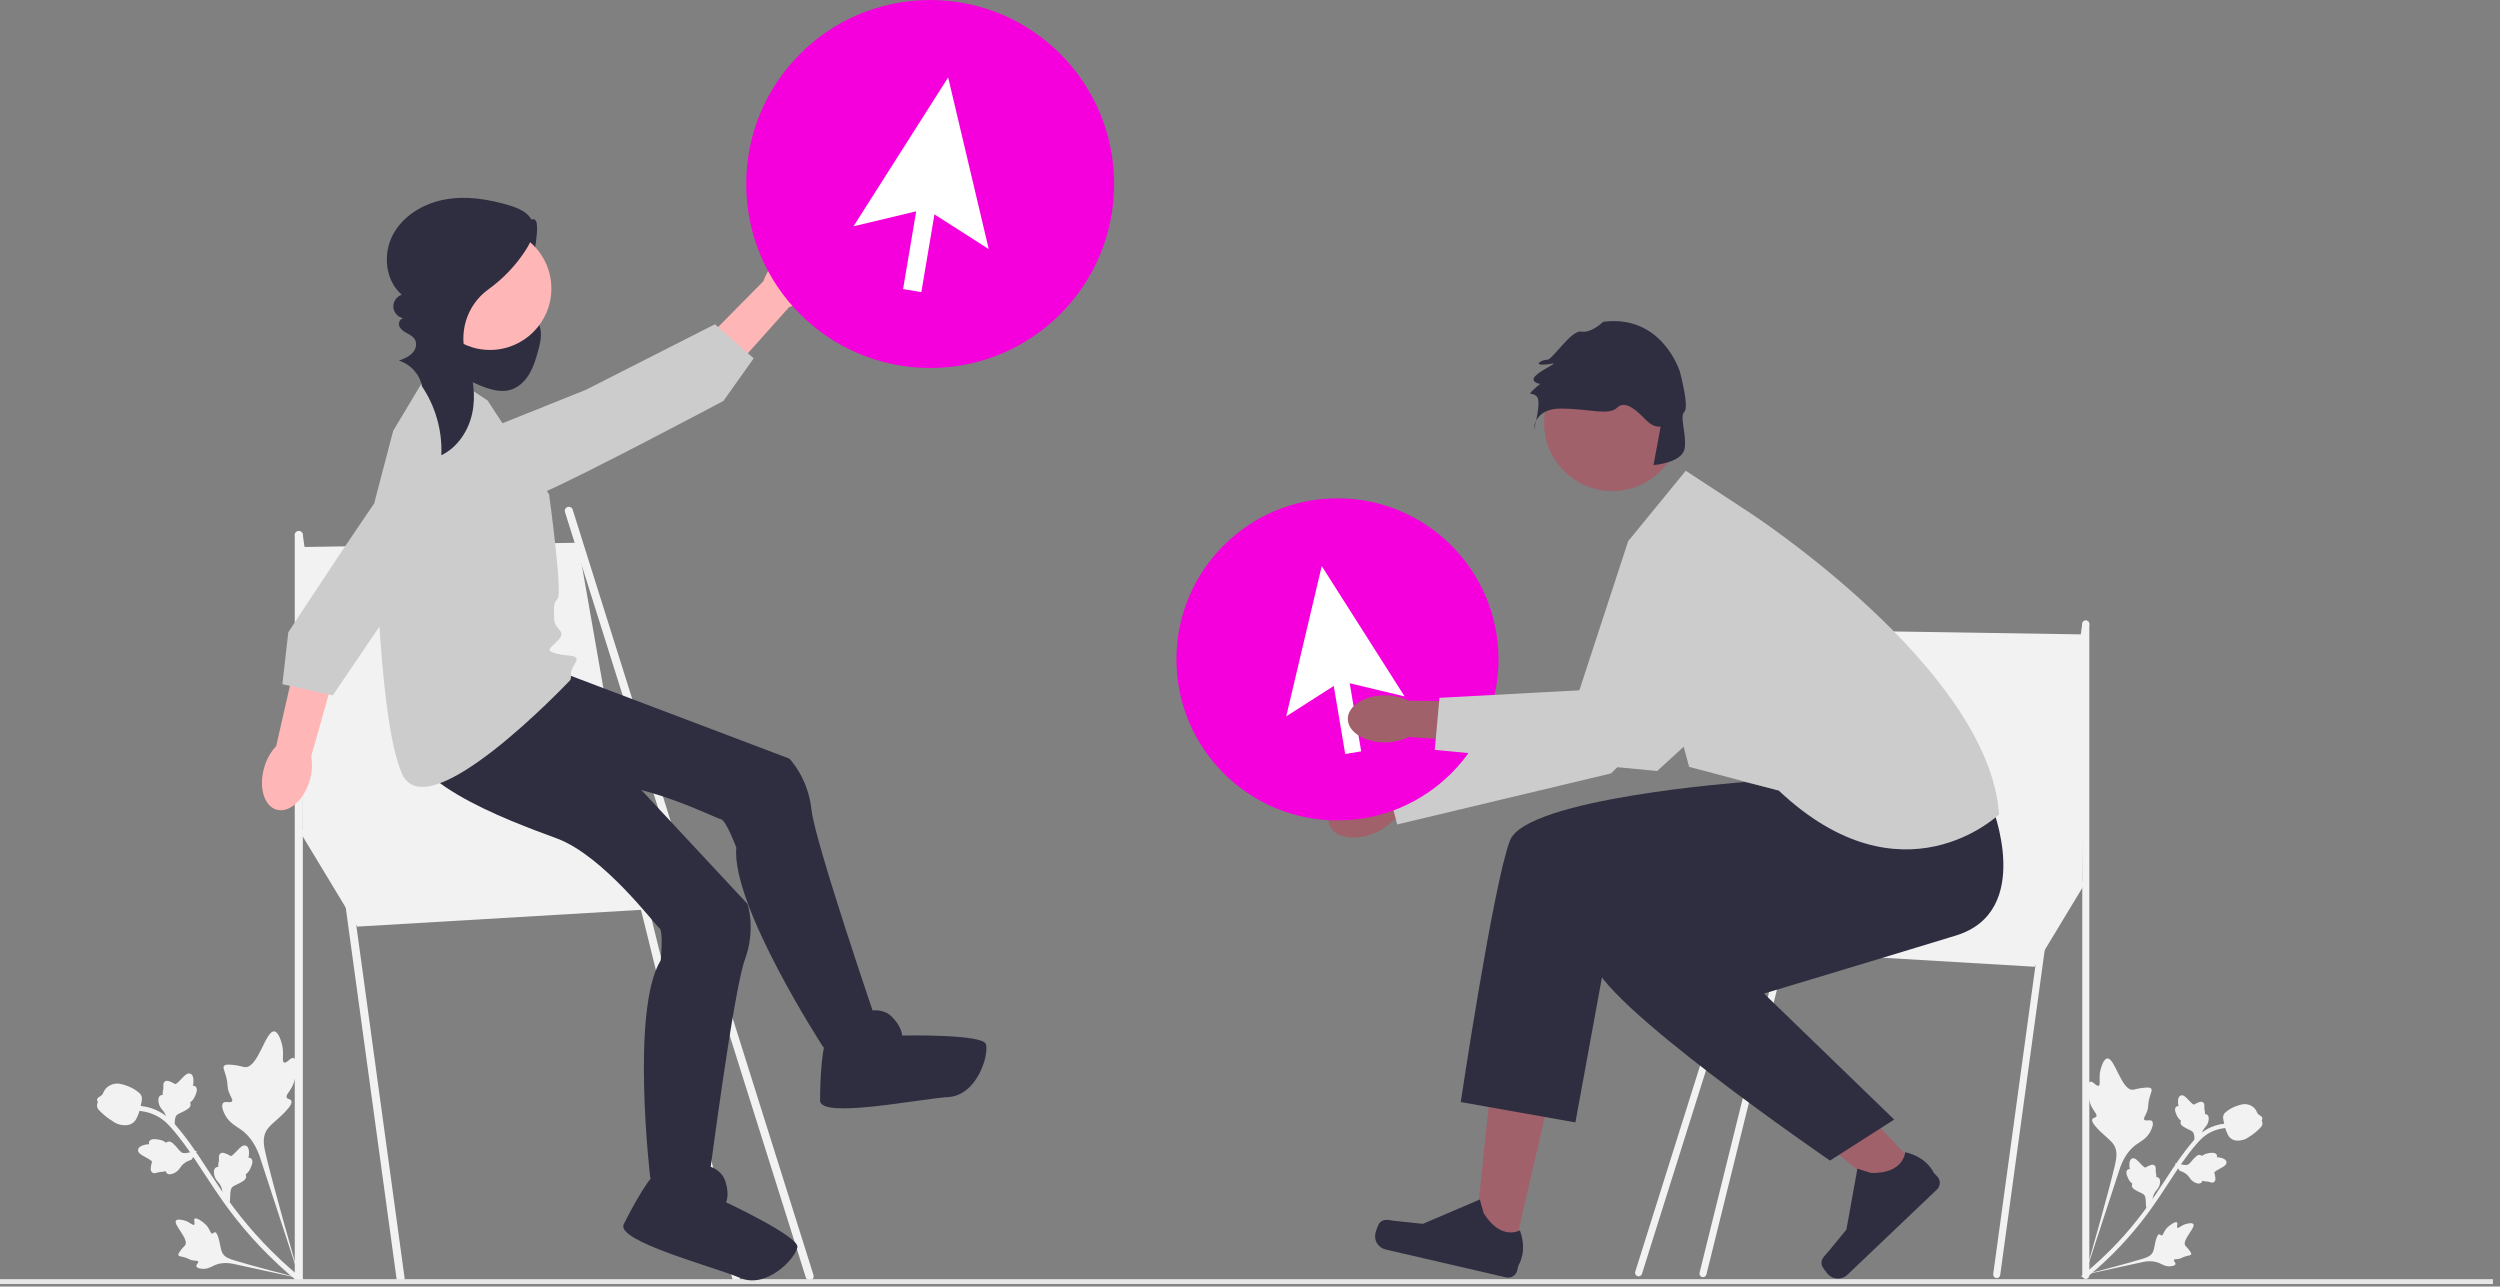 <svg width="342" height="176" viewBox="0 0 342 176" fill="none" xmlns="http://www.w3.org/2000/svg">
<rect x="0" y="0" width="342" height="176" fill="#808080" stroke="none"/>
<g clip-path="url(#clip0_15_115)">
<path d="M40.191 144.74C39.767 144.571 39.227 145.519 38.863 145.351C38.5 145.182 38.91 144.183 38.578 142.878C38.518 142.643 38.141 141.161 37.52 141.093C36.343 140.964 35.328 146.03 33.57 145.986C33.184 145.977 32.721 145.72 31.522 145.65C31.044 145.622 30.785 145.643 30.65 145.814C30.459 146.056 30.685 146.388 30.913 147.208C31.254 148.438 30.985 148.555 31.339 149.473C31.602 150.155 31.889 150.448 31.743 150.66C31.537 150.961 30.831 150.569 30.523 150.89C30.21 151.218 30.524 152.068 30.851 152.632C31.467 153.692 32.31 154.054 33.02 154.57C33.793 155.13 34.77 156.135 35.485 158.075L41.2 175.523C40.103 171.885 37.261 161.782 36.356 157.911C36.094 156.794 35.863 155.634 36.462 154.643C37.039 153.689 38.316 153.007 39.488 151.548C39.625 151.377 40 150.898 39.847 150.578C39.72 150.314 39.348 150.399 39.226 150.154C39.062 149.825 39.599 149.404 40.009 148.563C40.297 147.97 40.376 147.469 40.443 147.038C40.464 146.908 40.756 144.964 40.191 144.74L40.191 144.74H40.191Z" fill="#F2F2F2"/>
<path d="M26.636 166.717C26.431 166.877 26.741 167.416 26.552 167.546C26.365 167.675 25.993 167.186 25.257 166.972C25.124 166.934 24.288 166.691 24.075 166.976C23.673 167.516 25.866 169.477 25.337 170.327C25.221 170.514 24.962 170.666 24.581 171.235C24.43 171.461 24.366 171.595 24.41 171.71C24.474 171.874 24.702 171.858 25.17 171.983C25.872 172.171 25.853 172.337 26.405 172.428C26.816 172.495 27.042 172.439 27.104 172.572C27.193 172.76 26.796 172.993 26.865 173.237C26.936 173.485 27.443 173.577 27.815 173.579C28.512 173.582 28.933 173.273 29.392 173.073C29.89 172.856 30.665 172.666 31.823 172.875L42.036 175.104C39.934 174.593 34.155 173.073 31.994 172.4C31.37 172.206 30.734 171.985 30.421 171.405C30.119 170.847 30.153 170.023 29.775 169.027C29.73 168.91 29.603 168.588 29.402 168.571C29.236 168.557 29.17 168.764 29.015 168.753C28.806 168.739 28.755 168.354 28.46 167.91C28.252 167.597 28.029 167.414 27.837 167.257C27.779 167.209 26.909 166.505 26.636 166.717L26.636 166.717H26.636Z" fill="#F2F2F2"/>
<path d="M31.449 164.471L30.471 163.46L30.463 163.333C30.425 162.743 30.267 162.261 29.991 161.901C29.947 161.843 29.9 161.788 29.852 161.732C29.663 161.51 29.429 161.233 29.32 160.784C29.26 160.533 29.162 159.919 29.558 159.699C29.663 159.639 29.769 159.627 29.863 159.636C29.861 159.617 29.86 159.598 29.858 159.577C29.838 159.324 29.87 159.184 29.9 159.05C29.924 158.947 29.948 158.84 29.952 158.629C29.954 158.537 29.951 158.459 29.948 158.393C29.942 158.195 29.944 157.95 30.157 157.79C30.39 157.627 30.652 157.722 30.826 157.785C31.135 157.897 31.321 158.007 31.444 158.08C31.489 158.106 31.54 158.136 31.559 158.143C31.714 158.193 32.227 157.638 32.421 157.43C32.856 156.961 33.233 156.555 33.654 156.732C33.956 156.859 34.091 157.23 34.066 157.866C34.059 158.064 34.022 158.238 33.982 158.382C34.097 158.369 34.223 158.386 34.339 158.477C34.614 158.693 34.591 159.14 34.272 159.805C34.194 159.971 34.087 160.193 33.875 160.424C33.775 160.533 33.675 160.618 33.589 160.689C33.627 160.741 33.657 160.806 33.67 160.887C33.709 161.126 33.58 161.354 33.278 161.556C32.949 161.784 32.642 161.924 32.371 162.049C32.136 162.158 31.933 162.252 31.804 162.366C31.568 162.581 31.53 162.932 31.504 163.368L31.449 164.471H31.449H31.449Z" fill="#F2F2F2"/>
<path d="M26.939 157.442L26.21 158.644L26.088 158.685C25.527 158.87 25.102 159.146 24.823 159.505C24.779 159.562 24.737 159.621 24.695 159.681C24.528 159.92 24.32 160.217 23.913 160.437C23.685 160.558 23.116 160.808 22.803 160.482C22.718 160.395 22.68 160.296 22.665 160.202C22.647 160.209 22.629 160.215 22.609 160.222C22.369 160.306 22.226 160.31 22.088 160.315C21.983 160.319 21.873 160.322 21.668 160.372C21.578 160.393 21.504 160.416 21.441 160.435C21.251 160.492 21.014 160.552 20.805 160.387C20.587 160.202 20.613 159.925 20.63 159.741C20.66 159.413 20.719 159.206 20.758 159.068C20.773 159.018 20.789 158.961 20.79 158.941C20.8 158.778 20.132 158.423 19.882 158.288C19.317 157.986 18.829 157.724 18.894 157.272C18.94 156.948 19.265 156.723 19.886 156.586C20.079 156.543 20.257 156.534 20.407 156.536C20.365 156.428 20.35 156.302 20.409 156.166C20.548 155.846 20.986 155.755 21.71 155.895C21.89 155.929 22.132 155.976 22.409 156.122C22.54 156.191 22.647 156.266 22.738 156.332C22.779 156.282 22.834 156.235 22.909 156.202C23.131 156.105 23.383 156.172 23.656 156.412C23.959 156.673 24.173 156.934 24.362 157.164C24.528 157.365 24.67 157.537 24.813 157.632C25.08 157.806 25.43 157.754 25.859 157.668L26.939 157.442L26.939 157.442H26.939Z" fill="#F2F2F2"/>
<path d="M23.848 154.629L22.87 153.618L22.862 153.491C22.825 152.901 22.666 152.419 22.39 152.059C22.346 152.001 22.299 151.946 22.252 151.89C22.063 151.668 21.828 151.391 21.72 150.942C21.66 150.691 21.562 150.077 21.957 149.857C22.063 149.797 22.169 149.785 22.263 149.794C22.261 149.775 22.259 149.756 22.257 149.735C22.238 149.482 22.269 149.342 22.3 149.208C22.323 149.105 22.348 148.998 22.352 148.787C22.353 148.695 22.35 148.617 22.348 148.551C22.341 148.353 22.343 148.108 22.556 147.948C22.79 147.785 23.052 147.88 23.225 147.943C23.535 148.055 23.72 148.165 23.843 148.238C23.888 148.264 23.939 148.294 23.958 148.301C24.113 148.351 24.626 147.796 24.821 147.588C25.256 147.119 25.633 146.713 26.054 146.89C26.355 147.017 26.491 147.388 26.466 148.024C26.458 148.222 26.422 148.395 26.382 148.54C26.497 148.527 26.623 148.544 26.739 148.635C27.013 148.851 26.99 149.298 26.672 149.963C26.593 150.129 26.486 150.351 26.274 150.582C26.175 150.691 26.075 150.775 25.988 150.847C26.026 150.899 26.057 150.964 26.07 151.045C26.108 151.284 25.979 151.512 25.677 151.714C25.348 151.942 25.041 152.082 24.771 152.207C24.535 152.316 24.332 152.41 24.204 152.524C23.968 152.739 23.929 153.09 23.904 153.526L23.848 154.629H23.848H23.848Z" fill="#F2F2F2"/>
<path d="M41.556 175.219L41.213 175.253L40.95 175.029L41.213 175.253L40.966 175.492C40.943 175.471 40.883 175.424 40.792 175.351C40.289 174.95 38.758 173.73 36.62 171.598C35.128 170.11 33.694 168.503 32.355 166.822C31.015 165.138 30.099 163.786 29.364 162.7C28.809 161.88 28.293 161.09 27.791 160.32C26.45 158.264 25.183 156.321 23.51 154.379C23.137 153.945 22.359 153.043 21.036 152.466C20.268 152.132 19.43 151.955 18.546 151.943L18.556 151.251C19.532 151.266 20.46 151.462 21.312 151.833C22.78 152.473 23.627 153.456 24.034 153.928C25.737 155.905 27.016 157.866 28.37 159.943C28.87 160.71 29.383 161.497 29.936 162.313C30.665 163.389 31.572 164.729 32.895 166.391C34.218 168.052 35.635 169.639 37.108 171.109C39.219 173.214 40.727 174.416 41.222 174.811C41.487 175.022 41.542 175.066 41.556 175.219V175.219L41.556 175.219Z" fill="#F2F2F2"/>
<path d="M18.214 153.586C18.192 153.603 18.169 153.62 18.144 153.636C17.659 153.971 17.013 154.025 16.223 153.798C15.852 153.691 15.542 153.481 14.925 153.062C14.829 152.997 14.352 152.666 13.801 152.127C13.441 151.775 13.32 151.605 13.286 151.399C13.248 151.169 13.3 150.948 13.4 150.749C13.352 150.702 13.316 150.644 13.296 150.571C13.213 150.272 13.484 150.11 13.63 150.021C13.704 149.977 13.797 149.923 13.885 149.848C14.023 149.73 14.067 149.628 14.135 149.473C14.199 149.325 14.279 149.142 14.453 148.94C14.794 148.541 15.224 148.393 15.366 148.344C16.11 148.084 16.756 148.319 17.505 148.591C17.654 148.646 18.186 148.856 18.75 149.271C19.156 149.571 19.273 149.753 19.338 149.906C19.472 150.219 19.429 150.491 19.28 151.133C19.126 151.804 19.048 152.14 18.948 152.385C18.713 152.956 18.567 153.314 18.214 153.586L18.214 153.586Z" fill="#F2F2F2"/>
<path d="M40.876 113.529L48.87 126.762L95.459 124.005L83.054 108.016L40.876 113.529Z" fill="#F2F2F2"/>
<path d="M54.797 175.418C54.525 175.418 54.289 175.218 54.251 174.942L40.329 73.266C40.288 72.965 40.499 72.686 40.801 72.645C41.102 72.602 41.38 72.815 41.422 73.117L55.343 174.792C55.385 175.094 55.174 175.372 54.872 175.413C54.847 175.417 54.822 175.418 54.797 175.418Z" fill="#F2F2F2"/>
<path d="M40.876 175.548C40.571 175.548 40.324 175.301 40.324 174.996V73.211C40.324 72.907 40.571 72.66 40.876 72.66C41.18 72.66 41.427 72.907 41.427 73.211V174.996C41.427 175.301 41.18 175.548 40.876 175.548Z" fill="#F2F2F2"/>
<path d="M110.759 175.143C110.525 175.143 110.308 174.992 110.234 174.757L77.29 70.049C77.199 69.759 77.36 69.449 77.651 69.357C77.941 69.266 78.251 69.428 78.342 69.718L111.285 174.426C111.377 174.716 111.215 175.026 110.925 175.117C110.87 175.135 110.814 175.143 110.759 175.143Z" fill="#F2F2F2"/>
<path d="M100.697 175.272C100.451 175.272 100.226 175.106 100.163 174.857L77.282 82.445C77.207 82.15 77.385 81.849 77.68 81.774C77.976 81.7 78.275 81.878 78.351 82.173L101.232 174.585C101.307 174.88 101.128 175.18 100.833 175.255C100.788 175.267 100.742 175.272 100.697 175.272Z" fill="#F2F2F2"/>
<path d="M40.876 74.833L79.057 74.246L86.087 114.356H41.427L40.876 74.833Z" fill="#F2F2F2"/>
<path d="M341.031 174.988H0V175.662H341.031V174.988Z" fill="#E6E6E6"/>
<path d="M69.923 31.006C71.08 31.656 72.947 29.085 73.37 30.343C73.793 31.6 72.769 36.675 72.24 37.892C71.977 38.497 71.606 39.05 71.348 39.658C71.09 40.265 70.952 40.963 71.18 41.582C71.576 42.659 72.885 43.097 73.534 44.044C74.29 45.146 73.985 46.632 73.632 47.921C73.327 49.032 73.002 50.154 72.416 51.146C71.83 52.138 70.946 53.001 69.841 53.33C68.435 53.747 66.932 53.251 65.576 52.69C64.272 52.151 62.983 51.54 61.874 50.668C60.766 49.796 59.84 48.638 59.453 47.282C58.967 45.581 59.373 43.719 60.215 42.163C61.056 40.606 62.301 39.31 63.579 38.086C65.731 36.024 68.02 34.106 70.428 32.35" fill="#2F2E41"/>
<path d="M77.103 92.08L107.974 103.773C107.974 103.773 110.547 106.346 111.014 110.789C111.482 115.233 120.135 140.49 120.135 140.49L112.652 143.297C112.652 143.297 100.023 123.886 100.724 115.934C100.724 115.934 99.321 112.185 98.619 112.072C97.918 111.958 87.394 106.579 80.612 107.281C73.829 107.983 56.055 110.088 55.587 101.902C55.12 93.717 59.222 93.717 59.222 93.717L77.103 92.08V92.08Z" fill="#2F2E41"/>
<path d="M118.498 138.386C118.498 138.386 120.603 137.684 122.006 139.087C123.41 140.491 123.41 141.66 123.41 141.66C123.41 141.66 134.401 141.426 134.869 142.829C135.337 144.233 133.7 149.845 129.724 150.079C125.748 150.313 112.184 153.12 112.184 150.547C112.184 147.974 112.418 142.128 113.353 142.128C114.289 142.128 118.498 138.386 118.498 138.386V138.386Z" fill="#2F2E41"/>
<path d="M79.77 99.518L102.27 123.674C102.27 123.674 103.437 127.119 101.889 131.311C100.34 135.502 96.913 161.98 96.913 161.98L88.96 161.182C88.96 161.182 86.234 138.185 90.384 131.367C90.384 131.367 90.786 127.384 90.207 126.971C89.629 126.559 82.575 117.076 76.183 114.701C69.792 112.327 52.923 106.342 56.129 98.796C59.335 91.25 63.012 93.067 63.012 93.067L79.77 99.518V99.518Z" fill="#2F2E41"/>
<path d="M96.377 159.368C96.377 159.368 98.575 159.671 99.212 161.55C99.848 163.43 99.331 164.478 99.331 164.478C99.331 164.478 109.289 169.136 109.087 170.602C108.885 172.067 104.932 176.374 101.263 174.823C97.595 173.272 84.191 169.781 85.33 167.475C86.469 165.168 89.268 160.03 90.107 160.444C90.946 160.858 96.377 159.368 96.377 159.368H96.377Z" fill="#2F2E41"/>
<path d="M59.212 49.867L66.696 54.778L75.116 67.641C75.116 67.641 76.987 81.205 76.285 81.906C75.583 82.608 75.817 83.31 75.817 84.713C75.817 86.116 77.535 86.265 76.442 87.477C75.35 88.689 74.432 88.941 76.06 89.4C77.688 89.858 79.579 89.411 78.634 90.804C77.688 92.197 78.39 92.665 77.922 93.132C77.454 93.6 58.521 113.596 55.013 105.879C51.505 98.161 51.261 68.576 51.261 68.576L53.788 58.938L59.212 49.867V49.867Z" fill="#CCCCCC"/>
<path d="M36.154 104.965C35.358 107.658 36.102 110.251 37.816 110.758C39.529 111.264 41.564 109.492 42.36 106.798C42.693 105.726 42.764 104.591 42.568 103.486L45.798 92.034L40.391 90.632L37.781 102.071C37.015 102.892 36.458 103.884 36.154 104.965V104.965Z" fill="#FFB6B6"/>
<path d="M66.946 66.13C66.946 66.13 58.229 59.476 54.911 63.673C51.593 67.869 39.438 86.499 39.438 86.499L38.632 93.599L45.526 95.12L56.668 78.702L66.946 66.13V66.13Z" fill="#CCCCCC"/>
<path d="M110.767 40.27C112.766 38.298 113.369 35.668 112.114 34.396C110.858 33.124 108.221 33.692 106.221 35.665C105.412 36.442 104.8 37.402 104.438 38.464L96.074 46.928L100.129 50.768L107.944 42.017C109.011 41.668 109.979 41.069 110.767 40.27V40.27Z" fill="#FFB6B6"/>
<path d="M65.039 59.379C65.039 59.379 69.452 69.418 74.385 67.348C79.319 65.279 98.966 54.847 98.966 54.847L103.103 49.022L97.804 44.357L80.113 53.343L65.039 59.379V59.379Z" fill="#CCCCCC"/>
<path d="M67.034 47.871C71.669 47.871 75.428 44.113 75.428 39.477C75.428 34.841 71.669 31.083 67.034 31.083C62.398 31.083 58.64 34.841 58.64 39.477C58.64 44.113 62.398 47.871 67.034 47.871Z" fill="#FFB6B6"/>
<path d="M57.571 52.623C59.531 55.417 60.532 58.87 60.373 62.28C62.595 61.204 64.094 58.93 64.604 56.516C65.114 54.101 64.725 51.565 63.905 49.237C63.897 49.214 63.889 49.19 63.88 49.167C62.636 45.673 63.792 41.767 66.799 39.595C68.828 38.13 70.587 36.292 71.937 34.185C72.699 32.995 73.347 31.503 72.777 30.21C72.253 29.019 70.897 28.462 69.65 28.089C66.802 27.239 63.775 26.754 60.852 27.293C57.928 27.831 55.114 29.512 53.733 32.144C52.351 34.776 52.713 38.368 54.955 40.32C54.248 40.548 53.748 41.298 53.808 42.039C53.868 42.78 54.482 43.439 55.217 43.551C54.738 43.534 54.455 44.165 54.626 44.614C54.797 45.062 55.238 45.34 55.658 45.571C56.258 45.9 56.922 46.243 56.924 47.104C56.925 47.449 56.802 47.784 56.601 48.065C56.114 48.745 55.327 49.051 54.57 49.338C56.172 49.81 57.449 51.241 57.736 52.886" fill="#2F2E41"/>
<path d="M127.248 50.34C141.148 50.34 152.416 39.072 152.416 25.172C152.416 11.272 141.148 0.004 127.248 0.004C113.349 0.004 102.081 11.272 102.081 25.172C102.081 39.072 113.349 50.34 127.248 50.34Z" fill="#F500DD"/>
<path d="M125.944 25.291L123.541 39.542L126.039 39.964L128.442 25.712L125.944 25.291Z" fill="white"/>
<path d="M135.26 34.076L126.673 28.587L116.76 30.957L129.707 10.589L135.26 34.076Z" fill="white"/>
<path d="M285.936 147.988C286.307 147.841 286.78 148.671 287.099 148.523C287.416 148.376 287.057 147.501 287.348 146.359C287.401 146.153 287.731 144.855 288.274 144.796C289.304 144.683 290.193 149.117 291.732 149.08C292.07 149.071 292.475 148.847 293.525 148.785C293.943 148.761 294.17 148.779 294.288 148.929C294.455 149.141 294.257 149.431 294.058 150.149C293.759 151.226 293.995 151.329 293.685 152.132C293.454 152.729 293.204 152.985 293.331 153.171C293.511 153.435 294.13 153.091 294.399 153.372C294.673 153.659 294.399 154.403 294.112 154.898C293.573 155.825 292.835 156.142 292.213 156.593C291.537 157.084 290.681 157.964 290.056 159.662L285.052 174.936C286.013 171.751 288.501 162.907 289.293 159.519C289.522 158.54 289.724 157.525 289.2 156.658C288.695 155.823 287.577 155.226 286.551 153.948C286.431 153.799 286.103 153.379 286.237 153.099C286.348 152.868 286.674 152.942 286.781 152.728C286.924 152.44 286.454 152.072 286.095 151.335C285.843 150.816 285.774 150.377 285.715 150C285.697 149.886 285.441 148.184 285.936 147.988V147.988V147.988Z" fill="#F2F2F2"/>
<path d="M297.802 167.227C297.981 167.367 297.71 167.838 297.875 167.952C298.039 168.066 298.365 167.637 299.009 167.45C299.125 167.417 299.857 167.204 300.043 167.454C300.396 167.927 298.476 169.643 298.939 170.387C299.04 170.55 299.267 170.684 299.6 171.182C299.733 171.38 299.789 171.497 299.75 171.598C299.694 171.741 299.495 171.728 299.085 171.837C298.47 172.001 298.488 172.146 298.004 172.226C297.645 172.285 297.446 172.236 297.392 172.352C297.315 172.517 297.662 172.721 297.601 172.934C297.54 173.152 297.095 173.232 296.77 173.234C296.159 173.237 295.791 172.966 295.39 172.791C294.954 172.601 294.275 172.435 293.261 172.618L284.321 174.569C286.161 174.121 291.22 172.791 293.111 172.202C293.658 172.032 294.214 171.838 294.489 171.331C294.753 170.842 294.723 170.121 295.054 169.249C295.093 169.147 295.204 168.865 295.38 168.85C295.526 168.837 295.583 169.019 295.72 169.01C295.902 168.997 295.947 168.66 296.205 168.271C296.387 167.997 296.583 167.837 296.751 167.699C296.802 167.658 297.563 167.041 297.802 167.227V167.227L297.802 167.227Z" fill="#F2F2F2"/>
<path d="M293.589 165.261L294.445 164.376L294.452 164.265C294.485 163.748 294.624 163.327 294.865 163.011C294.904 162.961 294.945 162.913 294.986 162.863C295.152 162.669 295.357 162.427 295.452 162.033C295.505 161.813 295.59 161.276 295.244 161.084C295.152 161.031 295.059 161.021 294.977 161.029C294.978 161.012 294.98 160.995 294.981 160.977C294.999 160.755 294.971 160.633 294.944 160.515C294.924 160.425 294.902 160.332 294.899 160.147C294.897 160.066 294.9 159.998 294.902 159.941C294.908 159.767 294.906 159.553 294.72 159.413C294.515 159.27 294.286 159.353 294.134 159.408C293.863 159.506 293.701 159.602 293.593 159.666C293.554 159.689 293.509 159.715 293.492 159.721C293.357 159.766 292.907 159.279 292.737 159.097C292.356 158.686 292.027 158.331 291.658 158.486C291.394 158.597 291.275 158.922 291.297 159.479C291.304 159.652 291.336 159.804 291.371 159.931C291.27 159.919 291.16 159.934 291.058 160.014C290.818 160.203 290.838 160.594 291.117 161.177C291.186 161.322 291.279 161.516 291.465 161.718C291.552 161.813 291.64 161.888 291.715 161.95C291.682 161.996 291.655 162.053 291.644 162.124C291.61 162.333 291.723 162.532 291.988 162.709C292.276 162.909 292.544 163.032 292.781 163.141C292.987 163.236 293.165 163.319 293.278 163.418C293.484 163.606 293.518 163.913 293.54 164.296L293.589 165.261H293.589H293.589Z" fill="#F2F2F2"/>
<path d="M297.537 159.108L298.175 160.161L298.281 160.196C298.772 160.359 299.145 160.6 299.389 160.914C299.428 160.964 299.464 161.016 299.501 161.068C299.647 161.278 299.829 161.538 300.186 161.73C300.385 161.836 300.883 162.055 301.157 161.769C301.231 161.693 301.265 161.606 301.278 161.524C301.294 161.53 301.31 161.536 301.327 161.542C301.537 161.615 301.662 161.619 301.783 161.623C301.875 161.626 301.971 161.629 302.151 161.673C302.23 161.692 302.295 161.712 302.35 161.728C302.516 161.778 302.724 161.831 302.907 161.686C303.097 161.525 303.074 161.282 303.059 161.121C303.033 160.834 302.982 160.652 302.947 160.532C302.935 160.488 302.921 160.438 302.919 160.421C302.911 160.278 303.495 159.967 303.715 159.848C304.208 159.584 304.636 159.355 304.579 158.959C304.539 158.676 304.254 158.479 303.711 158.359C303.541 158.321 303.386 158.314 303.254 158.315C303.292 158.221 303.305 158.11 303.253 157.992C303.131 157.711 302.748 157.632 302.114 157.754C301.956 157.784 301.744 157.825 301.502 157.953C301.388 158.013 301.294 158.079 301.214 158.136C301.178 158.093 301.13 158.052 301.064 158.023C300.87 157.938 300.649 157.996 300.411 158.207C300.145 158.435 299.958 158.664 299.792 158.865C299.648 159.04 299.523 159.191 299.398 159.275C299.164 159.427 298.858 159.382 298.482 159.306L297.537 159.108L297.537 159.108V159.108Z" fill="#F2F2F2"/>
<path d="M300.242 156.645L301.098 155.761L301.105 155.649C301.138 155.133 301.277 154.711 301.519 154.396C301.557 154.345 301.598 154.297 301.64 154.248C301.805 154.053 302.011 153.811 302.106 153.418C302.158 153.198 302.244 152.661 301.898 152.468C301.805 152.416 301.713 152.405 301.63 152.413C301.632 152.396 301.633 152.38 301.635 152.362C301.652 152.14 301.624 152.018 301.598 151.9C301.577 151.81 301.556 151.716 301.552 151.532C301.551 151.45 301.553 151.382 301.556 151.325C301.562 151.151 301.56 150.937 301.373 150.797C301.169 150.654 300.94 150.737 300.788 150.793C300.517 150.891 300.354 150.987 300.246 151.051C300.207 151.074 300.163 151.1 300.146 151.106C300.01 151.15 299.561 150.664 299.391 150.482C299.01 150.071 298.68 149.716 298.311 149.871C298.047 149.982 297.929 150.307 297.951 150.863C297.958 151.036 297.99 151.189 298.024 151.316C297.924 151.303 297.813 151.319 297.712 151.399C297.472 151.588 297.492 151.979 297.771 152.561C297.84 152.706 297.933 152.901 298.118 153.103C298.206 153.198 298.293 153.272 298.369 153.334C298.336 153.381 298.309 153.437 298.298 153.508C298.264 153.718 298.377 153.917 298.641 154.094C298.929 154.293 299.198 154.416 299.434 154.525C299.641 154.621 299.819 154.703 299.931 154.803C300.138 154.991 300.171 155.298 300.194 155.68L300.242 156.645Z" fill="#F2F2F2"/>
<path d="M284.74 174.671L285.041 174.7L285.271 174.504L285.041 174.7L285.257 174.91C285.278 174.891 285.33 174.85 285.41 174.786C285.85 174.435 287.19 173.367 289.061 171.501C290.368 170.198 291.624 168.791 292.795 167.319C293.969 165.845 294.77 164.662 295.414 163.711C295.9 162.994 296.351 162.302 296.79 161.628C297.964 159.828 299.074 158.127 300.538 156.427C300.865 156.047 301.546 155.258 302.704 154.752C303.376 154.46 304.11 154.305 304.884 154.294L304.875 153.689C304.02 153.702 303.208 153.873 302.462 154.198C301.178 154.758 300.436 155.619 300.08 156.033C298.589 157.763 297.469 159.48 296.284 161.298C295.846 161.969 295.397 162.658 294.913 163.372C294.275 164.314 293.481 165.487 292.322 166.942C291.165 168.397 289.924 169.786 288.635 171.073C286.787 172.915 285.467 173.967 285.033 174.313C284.802 174.498 284.753 174.536 284.74 174.671V174.671Z" fill="#F2F2F2"/>
<path d="M305.174 155.733C305.194 155.748 305.214 155.763 305.235 155.777C305.66 156.07 306.226 156.117 306.917 155.918C307.242 155.824 307.513 155.64 308.054 155.274C308.137 155.217 308.556 154.927 309.038 154.455C309.353 154.147 309.458 153.998 309.488 153.818C309.522 153.617 309.476 153.423 309.389 153.249C309.43 153.208 309.462 153.157 309.479 153.094C309.552 152.831 309.315 152.69 309.188 152.612C309.123 152.573 309.041 152.526 308.964 152.46C308.843 152.357 308.805 152.267 308.745 152.132C308.689 152.003 308.619 151.842 308.467 151.665C308.168 151.316 307.792 151.187 307.668 151.144C307.017 150.916 306.451 151.122 305.795 151.36C305.664 151.408 305.199 151.592 304.706 151.955C304.349 152.217 304.248 152.377 304.191 152.511C304.073 152.785 304.111 153.023 304.241 153.585C304.376 154.172 304.444 154.467 304.532 154.681C304.737 155.181 304.866 155.494 305.174 155.733V155.733Z" fill="#F2F2F2"/>
<path d="M206.976 171.601L201.651 170.368L203.872 149.24L211.731 151.06L206.976 171.601Z" fill="#A0616A"/>
<path d="M188.758 167.257C188.528 167.498 188.232 168.379 188.157 168.704C187.926 169.702 188.548 170.698 189.546 170.93L206.038 174.747C206.719 174.904 207.399 174.48 207.556 173.799L207.715 173.112C207.715 173.112 209.009 171.237 207.918 168.305C207.918 168.305 205.369 169.814 202.972 165.972L202.438 164.093L194.652 167.422L190.856 167.022C190.025 166.934 189.336 166.654 188.758 167.257L188.758 167.257V167.257Z" fill="#2F2E41"/>
<path d="M262.858 160.213L258.9 163.982L242.477 150.506L248.319 144.943L262.858 160.213Z" fill="#A0616A"/>
<path d="M249.211 173.038C249.285 173.363 249.858 174.095 250.088 174.336C250.794 175.078 251.969 175.107 252.711 174.401L264.97 162.727C265.476 162.245 265.496 161.444 265.013 160.937L264.527 160.427C264.527 160.427 263.673 158.315 260.624 157.614C260.624 157.614 260.482 160.572 255.955 160.461L254.092 159.874L252.589 168.207L250.168 171.157C249.638 171.803 249.024 172.224 249.211 173.038L249.211 173.038V173.038Z" fill="#2F2E41"/>
<path d="M285.336 120.667L278.338 132.25L237.554 129.837L248.413 115.84L285.336 120.667Z" fill="#F2F2F2"/>
<path d="M273.15 174.845C273.388 174.845 273.594 174.669 273.628 174.428L285.815 85.421C285.851 85.156 285.666 84.913 285.402 84.877C285.138 84.839 284.895 85.025 284.858 85.29L272.671 174.297C272.635 174.561 272.82 174.804 273.084 174.84C273.106 174.843 273.128 174.845 273.15 174.845Z" fill="#F2F2F2"/>
<path d="M285.336 174.958C285.603 174.958 285.819 174.741 285.819 174.475V85.372C285.819 85.106 285.603 84.889 285.336 84.889C285.07 84.889 284.854 85.106 284.854 85.372V174.475C284.854 174.741 285.07 174.958 285.336 174.958Z" fill="#F2F2F2"/>
<path d="M224.16 174.603C224.365 174.603 224.556 174.471 224.62 174.265L253.459 82.604C253.539 82.35 253.398 82.078 253.143 81.998C252.889 81.919 252.618 82.06 252.538 82.314L223.7 173.975C223.62 174.23 223.761 174.501 224.015 174.581C224.063 174.596 224.112 174.603 224.16 174.603Z" fill="#F2F2F2"/>
<path d="M232.969 174.717C233.184 174.717 233.381 174.571 233.436 174.353L253.466 93.455C253.532 93.197 253.376 92.934 253.118 92.868C252.858 92.803 252.597 92.959 252.531 93.217L232.501 174.115C232.435 174.373 232.591 174.636 232.849 174.702C232.889 174.712 232.929 174.717 232.969 174.717H232.969Z" fill="#F2F2F2"/>
<path d="M285.336 86.792L251.913 86.278L245.759 121.391H284.854L285.336 86.792Z" fill="#F2F2F2"/>
<path d="M272.493 110.277C272.493 110.277 278.306 124.695 267.556 127.984C256.807 131.272 241.315 135.918 241.315 135.918L259.126 153.157L250.345 158.768C250.345 158.768 217.953 136.582 217.953 131.272C217.953 125.963 244.499 112.208 244.499 112.208L259.126 106.982L272.493 110.277Z" fill="#2F2E41"/>
<path d="M238.656 106.982C238.656 106.982 208.815 109.173 206.567 114.974C204.318 120.775 199.83 150.763 199.83 150.763L215.515 153.545L220.195 127.984L263.134 112.703L238.656 106.982Z" fill="#2F2E41"/>
<path d="M222.734 74.03L230.613 64.397L239.316 70.106C239.316 70.106 272.114 91.414 273.47 111.408C273.47 111.408 260.275 124.102 243.342 108.159L231.071 104.905L222.734 74.03H222.734Z" fill="#CCCCCC"/>
<path d="M187.738 114.096C185.121 115.081 182.491 114.529 181.864 112.864C181.237 111.198 182.851 109.049 185.468 108.064C186.614 107.633 187.762 107.496 188.743 107.618L199.886 103.583L201.669 108.852L190.495 112.271C189.837 113.01 188.884 113.664 187.738 114.096H187.738Z" fill="#A0616A"/>
<path d="M225.364 74.867L222.734 74.03L215.212 97.013L189.49 106.449L191.132 112.784L220.382 105.804L231.672 94.794L225.364 74.867Z" fill="#CCCCCC"/>
<path d="M220.558 67.175C225.712 67.175 229.889 62.997 229.889 57.844C229.889 52.691 225.712 48.513 220.558 48.513C215.405 48.513 211.227 52.691 211.227 57.844C211.227 62.997 215.405 67.175 220.558 67.175Z" fill="#A0616A"/>
<path d="M229.8 50.812C229.8 50.812 227.372 42.974 219.322 44.021C219.322 44.021 217.695 45.608 216.32 45.361C214.946 45.114 212.368 49.215 211.68 49.206C210.991 49.198 209.834 49.872 210.982 49.886C212.13 49.901 213.381 49.343 211.781 50.241C210.182 51.139 209.119 51.93 210.262 52.403C211.404 52.877 211.622 51.617 210.14 52.976C208.657 54.335 209.558 53.543 210.238 54.24C210.919 54.937 209.849 58.738 209.849 58.738C209.849 58.738 209.759 55.841 213.662 55.89C217.565 55.94 220.079 56.89 221.241 55.756C222.404 54.623 224.11 56.373 225.184 57.474C226.258 58.575 227.179 58.357 227.179 58.357L226.194 63.626C226.194 63.626 230.216 63.34 230.472 61.268C230.728 59.197 229.722 57.011 230.419 56.331C231.117 55.651 229.8 50.812 229.8 50.812V50.812Z" fill="#2F2E41"/>
<path d="M182.967 112.234C195.135 112.234 204.999 102.37 204.999 90.202C204.999 78.034 195.135 68.17 182.967 68.17C170.799 68.17 160.935 78.034 160.935 90.202C160.935 102.37 170.799 112.234 182.967 112.234Z" fill="#F500DD"/>
<path d="M184.109 90.307L181.922 90.675L184.026 103.151L186.212 102.783L184.109 90.307Z" fill="white"/>
<path d="M175.954 97.997L183.471 93.192L192.148 95.267L180.814 77.437L175.954 97.997Z" fill="white"/>
<path d="M189.446 101.564C186.649 101.566 184.381 100.124 184.38 98.344C184.379 96.565 186.646 95.121 189.442 95.119C190.667 95.119 191.789 95.395 192.665 95.854L204.515 95.996L204.33 101.556L192.668 100.826C191.793 101.286 190.67 101.563 189.446 101.564V101.564Z" fill="#A0616A"/>
<path d="M234.489 74.133V74.133C240.214 80.39 240.917 89.75 236.191 96.791L226.702 105.472L196.276 102.585L196.918 95.462L218.422 94.306L234.489 74.133Z" fill="#CCCCCC"/>
</g>
<defs>
<clipPath id="clip0_15_115">
<rect width="341.031" height="175.662" fill="white"/>
</clipPath>
</defs>
</svg>
